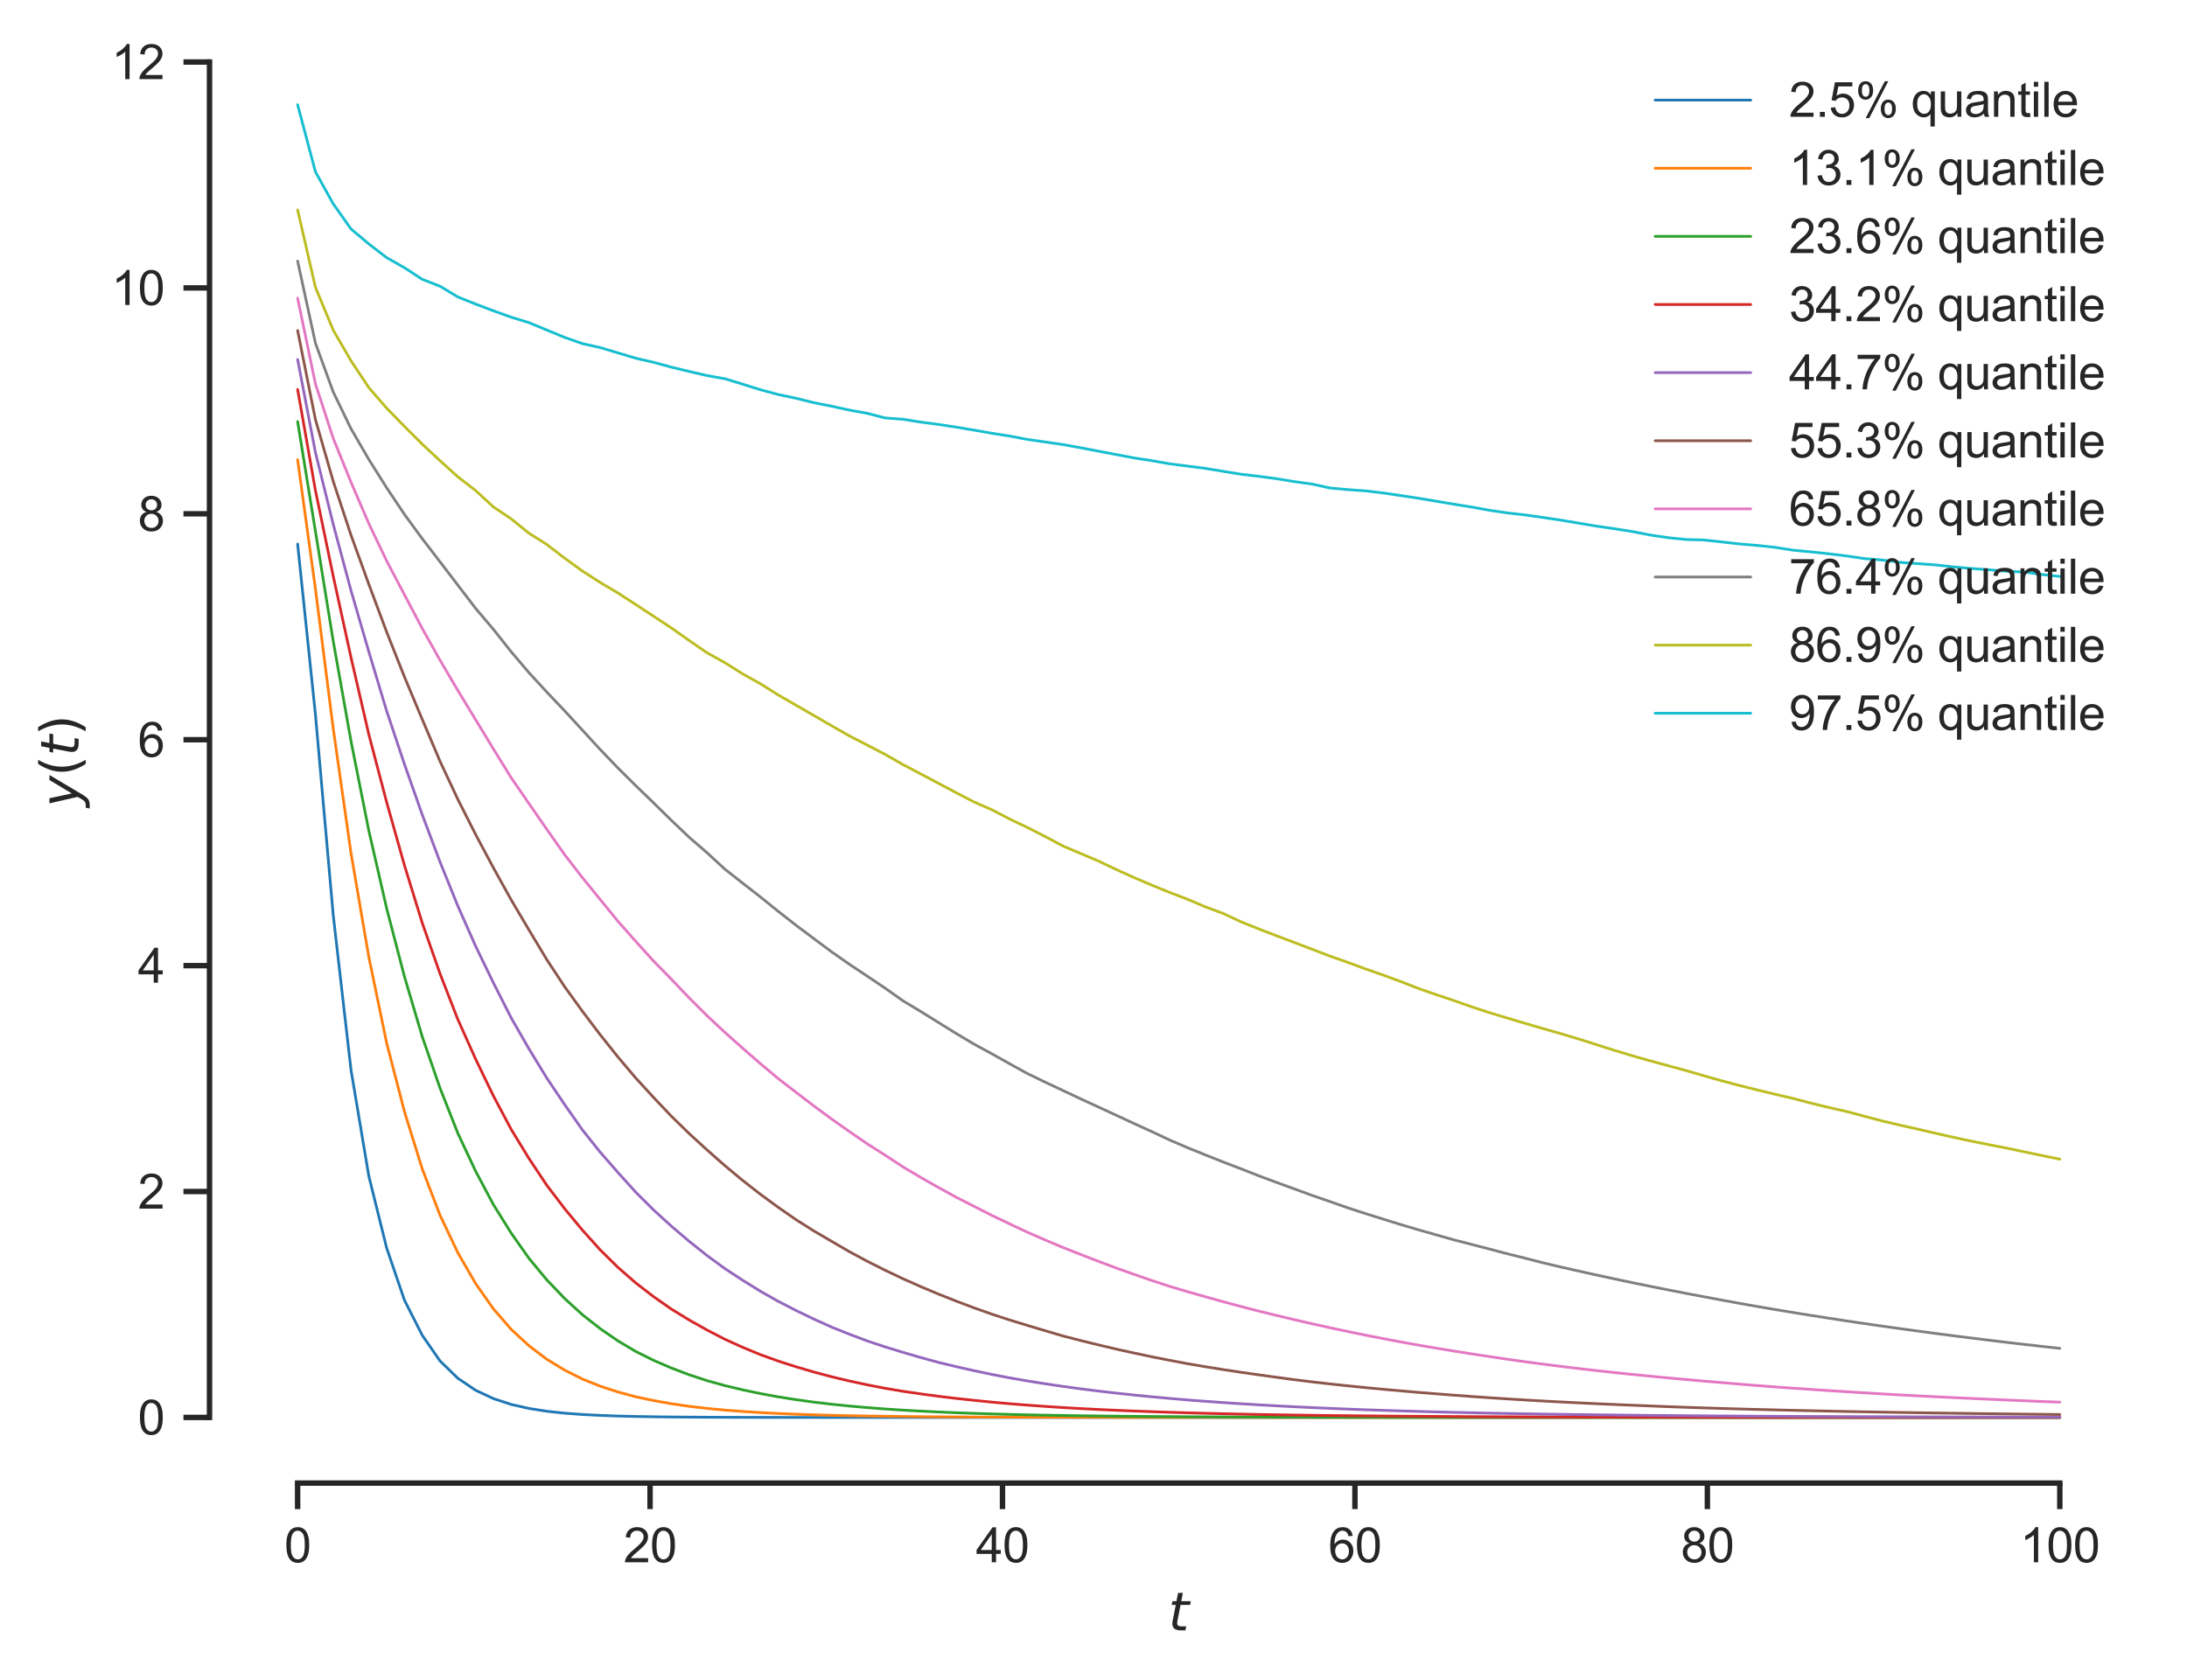 <?xml version="1.0" encoding="utf-8" standalone="no"?>
<!DOCTYPE svg PUBLIC "-//W3C//DTD SVG 1.1//EN"
  "http://www.w3.org/Graphics/SVG/1.1/DTD/svg11.dtd">
<svg xmlns:xlink="http://www.w3.org/1999/xlink" width="402.919pt" height="309.639pt" viewBox="0 0 402.919 309.639" xmlns="http://www.w3.org/2000/svg" version="1.1">
 <defs>
  <style type="text/css">*{stroke-linejoin: round; stroke-linecap: butt}</style>
 </defs>
 <g id="figure_1">
  <g id="patch_1">
   <path d="M 0 309.639 
L 402.919 309.639 
L 402.919 0 
L 0 0 
z
" style="fill: #ffffff"/>
  </g>
  <g id="axes_1">
   <g id="patch_2">
    <path d="M 38.599 273.312 
L 395.719 273.312 
L 395.719 7.2 
L 38.599 7.2 
z
" style="fill: #ffffff"/>
   </g>
   <g id="matplotlib.axis_1">
    <g id="xtick_1">
     <g id="line2d_1">
      <defs>
       <path id="mc057c9c8a8" d="M 0 0 
L 0 4.8 
" style="stroke: #262626"/>
      </defs>
      <g>
       <use xlink:href="#mc057c9c8a8" x="54.832" y="273.312" style="fill: #262626; stroke: #262626"/>
      </g>
     </g>
     <g id="text_1">
      <!-- 0 -->
      <g style="fill: #262626" transform="translate(52.385 287.911) scale(0.088 -0.088)">
       <defs>
        <path id="ArialMT-30" d="M 266 2259 
Q 266 3072 433 3567 
Q 600 4063 929 4331 
Q 1259 4600 1759 4600 
Q 2128 4600 2406 4451 
Q 2684 4303 2865 4023 
Q 3047 3744 3150 3342 
Q 3253 2941 3253 2259 
Q 3253 1453 3087 958 
Q 2922 463 2592 192 
Q 2263 -78 1759 -78 
Q 1097 -78 719 397 
Q 266 969 266 2259 
z
M 844 2259 
Q 844 1131 1108 757 
Q 1372 384 1759 384 
Q 2147 384 2411 759 
Q 2675 1134 2675 2259 
Q 2675 3391 2411 3762 
Q 2147 4134 1753 4134 
Q 1366 4134 1134 3806 
Q 844 3388 844 2259 
z
" transform="scale(0.016)"/>
       </defs>
       <use xlink:href="#ArialMT-30"/>
      </g>
     </g>
    </g>
    <g id="xtick_2">
     <g id="line2d_2">
      <g>
       <use xlink:href="#mc057c9c8a8" x="119.763" y="273.312" style="fill: #262626; stroke: #262626"/>
      </g>
     </g>
     <g id="text_2">
      <!-- 20 -->
      <g style="fill: #262626" transform="translate(114.869 287.911) scale(0.088 -0.088)">
       <defs>
        <path id="ArialMT-32" d="M 3222 541 
L 3222 0 
L 194 0 
Q 188 203 259 391 
Q 375 700 629 1000 
Q 884 1300 1366 1694 
Q 2113 2306 2375 2664 
Q 2638 3022 2638 3341 
Q 2638 3675 2398 3904 
Q 2159 4134 1775 4134 
Q 1369 4134 1125 3890 
Q 881 3647 878 3216 
L 300 3275 
Q 359 3922 746 4261 
Q 1134 4600 1788 4600 
Q 2447 4600 2831 4234 
Q 3216 3869 3216 3328 
Q 3216 3053 3103 2787 
Q 2991 2522 2730 2228 
Q 2469 1934 1863 1422 
Q 1356 997 1212 845 
Q 1069 694 975 541 
L 3222 541 
z
" transform="scale(0.016)"/>
       </defs>
       <use xlink:href="#ArialMT-32"/>
       <use xlink:href="#ArialMT-30" x="55.615"/>
      </g>
     </g>
    </g>
    <g id="xtick_3">
     <g id="line2d_3">
      <g>
       <use xlink:href="#mc057c9c8a8" x="184.694" y="273.312" style="fill: #262626; stroke: #262626"/>
      </g>
     </g>
     <g id="text_3">
      <!-- 40 -->
      <g style="fill: #262626" transform="translate(179.8 287.911) scale(0.088 -0.088)">
       <defs>
        <path id="ArialMT-34" d="M 2069 0 
L 2069 1097 
L 81 1097 
L 81 1613 
L 2172 4581 
L 2631 4581 
L 2631 1613 
L 3250 1613 
L 3250 1097 
L 2631 1097 
L 2631 0 
L 2069 0 
z
M 2069 1613 
L 2069 3678 
L 634 1613 
L 2069 1613 
z
" transform="scale(0.016)"/>
       </defs>
       <use xlink:href="#ArialMT-34"/>
       <use xlink:href="#ArialMT-30" x="55.615"/>
      </g>
     </g>
    </g>
    <g id="xtick_4">
     <g id="line2d_4">
      <g>
       <use xlink:href="#mc057c9c8a8" x="249.625" y="273.312" style="fill: #262626; stroke: #262626"/>
      </g>
     </g>
     <g id="text_4">
      <!-- 60 -->
      <g style="fill: #262626" transform="translate(244.731 287.911) scale(0.088 -0.088)">
       <defs>
        <path id="ArialMT-36" d="M 3184 3459 
L 2625 3416 
Q 2550 3747 2413 3897 
Q 2184 4138 1850 4138 
Q 1581 4138 1378 3988 
Q 1113 3794 959 3422 
Q 806 3050 800 2363 
Q 1003 2672 1297 2822 
Q 1591 2972 1913 2972 
Q 2475 2972 2870 2558 
Q 3266 2144 3266 1488 
Q 3266 1056 3080 686 
Q 2894 316 2569 119 
Q 2244 -78 1831 -78 
Q 1128 -78 684 439 
Q 241 956 241 2144 
Q 241 3472 731 4075 
Q 1159 4600 1884 4600 
Q 2425 4600 2770 4297 
Q 3116 3994 3184 3459 
z
M 888 1484 
Q 888 1194 1011 928 
Q 1134 663 1356 523 
Q 1578 384 1822 384 
Q 2178 384 2434 671 
Q 2691 959 2691 1453 
Q 2691 1928 2437 2201 
Q 2184 2475 1800 2475 
Q 1419 2475 1153 2201 
Q 888 1928 888 1484 
z
" transform="scale(0.016)"/>
       </defs>
       <use xlink:href="#ArialMT-36"/>
       <use xlink:href="#ArialMT-30" x="55.615"/>
      </g>
     </g>
    </g>
    <g id="xtick_5">
     <g id="line2d_5">
      <g>
       <use xlink:href="#mc057c9c8a8" x="314.556" y="273.312" style="fill: #262626; stroke: #262626"/>
      </g>
     </g>
     <g id="text_5">
      <!-- 80 -->
      <g style="fill: #262626" transform="translate(309.662 287.911) scale(0.088 -0.088)">
       <defs>
        <path id="ArialMT-38" d="M 1131 2484 
Q 781 2613 612 2850 
Q 444 3088 444 3419 
Q 444 3919 803 4259 
Q 1163 4600 1759 4600 
Q 2359 4600 2725 4251 
Q 3091 3903 3091 3403 
Q 3091 3084 2923 2848 
Q 2756 2613 2416 2484 
Q 2838 2347 3058 2040 
Q 3278 1734 3278 1309 
Q 3278 722 2862 322 
Q 2447 -78 1769 -78 
Q 1091 -78 675 323 
Q 259 725 259 1325 
Q 259 1772 486 2073 
Q 713 2375 1131 2484 
z
M 1019 3438 
Q 1019 3113 1228 2906 
Q 1438 2700 1772 2700 
Q 2097 2700 2305 2904 
Q 2513 3109 2513 3406 
Q 2513 3716 2298 3927 
Q 2084 4138 1766 4138 
Q 1444 4138 1231 3931 
Q 1019 3725 1019 3438 
z
M 838 1322 
Q 838 1081 952 856 
Q 1066 631 1291 507 
Q 1516 384 1775 384 
Q 2178 384 2440 643 
Q 2703 903 2703 1303 
Q 2703 1709 2433 1975 
Q 2163 2241 1756 2241 
Q 1359 2241 1098 1978 
Q 838 1716 838 1322 
z
" transform="scale(0.016)"/>
       </defs>
       <use xlink:href="#ArialMT-38"/>
       <use xlink:href="#ArialMT-30" x="55.615"/>
      </g>
     </g>
    </g>
    <g id="xtick_6">
     <g id="line2d_6">
      <g>
       <use xlink:href="#mc057c9c8a8" x="379.487" y="273.312" style="fill: #262626; stroke: #262626"/>
      </g>
     </g>
     <g id="text_6">
      <!-- 100 -->
      <g style="fill: #262626" transform="translate(372.146 287.911) scale(0.088 -0.088)">
       <defs>
        <path id="ArialMT-31" d="M 2384 0 
L 1822 0 
L 1822 3584 
Q 1619 3391 1289 3197 
Q 959 3003 697 2906 
L 697 3450 
Q 1169 3672 1522 3987 
Q 1875 4303 2022 4600 
L 2384 4600 
L 2384 0 
z
" transform="scale(0.016)"/>
       </defs>
       <use xlink:href="#ArialMT-31"/>
       <use xlink:href="#ArialMT-30" x="55.615"/>
       <use xlink:href="#ArialMT-30" x="111.23"/>
      </g>
     </g>
    </g>
    <g id="text_7">
     <!-- $t$ -->
     <g style="fill: #262626" transform="translate(215.239 300.531) scale(0.096 -0.096)">
      <defs>
       <path id="DejaVuSans-Oblique-74" d="M 2706 3500 
L 2619 3053 
L 1472 3053 
L 1100 1153 
Q 1081 1047 1072 975 
Q 1063 903 1063 863 
Q 1063 663 1183 572 
Q 1303 481 1569 481 
L 2150 481 
L 2053 0 
L 1503 0 
Q 991 0 739 200 
Q 488 400 488 806 
Q 488 878 497 964 
Q 506 1050 525 1153 
L 897 3053 
L 409 3053 
L 500 3500 
L 978 3500 
L 1172 4494 
L 1747 4494 
L 1556 3500 
L 2706 3500 
z
" transform="scale(0.016)"/>
      </defs>
      <use xlink:href="#DejaVuSans-Oblique-74" transform="translate(0 0.781)"/>
     </g>
    </g>
   </g>
   <g id="matplotlib.axis_2">
    <g id="ytick_1">
     <g id="line2d_7">
      <defs>
       <path id="mad77c6c837" d="M 0 0 
L -4.8 0 
" style="stroke: #262626"/>
      </defs>
      <g>
       <use xlink:href="#mad77c6c837" x="38.599" y="261.216" style="fill: #262626; stroke: #262626"/>
      </g>
     </g>
     <g id="text_8">
      <!-- 0 -->
      <g style="fill: #262626" transform="translate(25.406 264.365) scale(0.088 -0.088)">
       <use xlink:href="#ArialMT-30"/>
      </g>
     </g>
    </g>
    <g id="ytick_2">
     <g id="line2d_8">
      <g>
       <use xlink:href="#mad77c6c837" x="38.599" y="219.585" style="fill: #262626; stroke: #262626"/>
      </g>
     </g>
     <g id="text_9">
      <!-- 2 -->
      <g style="fill: #262626" transform="translate(25.406 222.734) scale(0.088 -0.088)">
       <use xlink:href="#ArialMT-32"/>
      </g>
     </g>
    </g>
    <g id="ytick_3">
     <g id="line2d_9">
      <g>
       <use xlink:href="#mad77c6c837" x="38.599" y="177.954" style="fill: #262626; stroke: #262626"/>
      </g>
     </g>
     <g id="text_10">
      <!-- 4 -->
      <g style="fill: #262626" transform="translate(25.406 181.103) scale(0.088 -0.088)">
       <use xlink:href="#ArialMT-34"/>
      </g>
     </g>
    </g>
    <g id="ytick_4">
     <g id="line2d_10">
      <g>
       <use xlink:href="#mad77c6c837" x="38.599" y="136.323" style="fill: #262626; stroke: #262626"/>
      </g>
     </g>
     <g id="text_11">
      <!-- 6 -->
      <g style="fill: #262626" transform="translate(25.406 139.472) scale(0.088 -0.088)">
       <use xlink:href="#ArialMT-36"/>
      </g>
     </g>
    </g>
    <g id="ytick_5">
     <g id="line2d_11">
      <g>
       <use xlink:href="#mad77c6c837" x="38.599" y="94.691" style="fill: #262626; stroke: #262626"/>
      </g>
     </g>
     <g id="text_12">
      <!-- 8 -->
      <g style="fill: #262626" transform="translate(25.406 97.841) scale(0.088 -0.088)">
       <use xlink:href="#ArialMT-38"/>
      </g>
     </g>
    </g>
    <g id="ytick_6">
     <g id="line2d_12">
      <g>
       <use xlink:href="#mad77c6c837" x="38.599" y="53.06" style="fill: #262626; stroke: #262626"/>
      </g>
     </g>
     <g id="text_13">
      <!-- 10 -->
      <g style="fill: #262626" transform="translate(20.512 56.21) scale(0.088 -0.088)">
       <use xlink:href="#ArialMT-31"/>
       <use xlink:href="#ArialMT-30" x="55.615"/>
      </g>
     </g>
    </g>
    <g id="ytick_7">
     <g id="line2d_13">
      <g>
       <use xlink:href="#mad77c6c837" x="38.599" y="11.429" style="fill: #262626; stroke: #262626"/>
      </g>
     </g>
     <g id="text_14">
      <!-- 12 -->
      <g style="fill: #262626" transform="translate(20.512 14.579) scale(0.088 -0.088)">
       <use xlink:href="#ArialMT-31"/>
       <use xlink:href="#ArialMT-32" x="55.615"/>
      </g>
     </g>
    </g>
    <g id="text_15">
     <!-- $y(t)$ -->
     <g style="fill: #262626" transform="translate(14.496 148.752) rotate(-90) scale(0.096 -0.096)">
      <defs>
       <path id="DejaVuSans-Oblique-79" d="M 1588 -325 
Q 1188 -997 936 -1164 
Q 684 -1331 294 -1331 
L -159 -1331 
L -63 -850 
L 269 -850 
Q 509 -850 678 -719 
Q 847 -588 1056 -206 
L 1234 128 
L 459 3500 
L 1069 3500 
L 1650 819 
L 3256 3500 
L 3859 3500 
L 1588 -325 
z
" transform="scale(0.016)"/>
       <path id="DejaVuSans-28" d="M 1984 4856 
Q 1566 4138 1362 3434 
Q 1159 2731 1159 2009 
Q 1159 1288 1364 580 
Q 1569 -128 1984 -844 
L 1484 -844 
Q 1016 -109 783 600 
Q 550 1309 550 2009 
Q 550 2706 781 3412 
Q 1013 4119 1484 4856 
L 1984 4856 
z
" transform="scale(0.016)"/>
       <path id="DejaVuSans-29" d="M 513 4856 
L 1013 4856 
Q 1481 4119 1714 3412 
Q 1947 2706 1947 2009 
Q 1947 1309 1714 600 
Q 1481 -109 1013 -844 
L 513 -844 
Q 928 -128 1133 580 
Q 1338 1288 1338 2009 
Q 1338 2731 1133 3434 
Q 928 4138 513 4856 
z
" transform="scale(0.016)"/>
      </defs>
      <use xlink:href="#DejaVuSans-Oblique-79" transform="translate(0 0.125)"/>
      <use xlink:href="#DejaVuSans-28" transform="translate(59.18 0.125)"/>
      <use xlink:href="#DejaVuSans-Oblique-74" transform="translate(98.193 0.125)"/>
      <use xlink:href="#DejaVuSans-29" transform="translate(137.402 0.125)"/>
     </g>
    </g>
   </g>
   <g id="line2d_14">
    <path d="M 54.832 100.264 
L 58.111 131.652 
L 61.391 168.641 
L 64.67 197.192 
L 67.949 216.738 
L 71.229 229.97 
L 74.508 239.594 
L 77.787 246.067 
L 81.067 250.805 
L 84.346 253.993 
L 87.625 256.212 
L 90.905 257.743 
L 94.184 258.82 
L 97.463 259.565 
L 100.743 260.076 
L 104.022 260.43 
L 107.301 260.673 
L 110.581 260.841 
L 113.86 260.957 
L 117.139 261.037 
L 120.419 261.093 
L 123.698 261.131 
L 126.977 261.157 
L 130.257 261.175 
L 133.536 261.188 
L 136.815 261.197 
L 140.095 261.203 
L 143.374 261.207 
L 146.653 261.21 
L 149.933 261.212 
L 153.212 261.213 
L 156.491 261.214 
L 159.771 261.215 
L 163.05 261.215 
L 166.329 261.215 
L 169.609 261.216 
L 172.888 261.216 
L 176.168 261.216 
L 179.447 261.216 
L 182.726 261.216 
L 186.006 261.216 
L 189.285 261.216 
L 192.564 261.216 
L 195.844 261.216 
L 199.123 261.216 
L 202.402 261.216 
L 205.682 261.216 
L 208.961 261.216 
L 212.24 261.216 
L 215.52 261.216 
L 218.799 261.216 
L 222.078 261.216 
L 225.358 261.216 
L 228.637 261.216 
L 231.916 261.216 
L 235.196 261.216 
L 238.475 261.216 
L 241.754 261.216 
L 245.034 261.216 
L 248.313 261.216 
L 251.592 261.216 
L 254.872 261.216 
L 258.151 261.216 
L 261.43 261.216 
L 264.71 261.216 
L 267.989 261.216 
L 271.268 261.216 
L 274.548 261.216 
L 277.827 261.216 
L 281.106 261.216 
L 284.386 261.216 
L 287.665 261.216 
L 290.944 261.216 
L 294.224 261.216 
L 297.503 261.216 
L 300.782 261.216 
L 304.062 261.216 
L 307.341 261.216 
L 310.62 261.216 
L 313.9 261.216 
L 317.179 261.216 
L 320.458 261.216 
L 323.738 261.216 
L 327.017 261.216 
L 330.296 261.216 
L 333.576 261.216 
L 336.855 261.216 
L 340.134 261.216 
L 343.414 261.216 
L 346.693 261.216 
L 349.972 261.216 
L 353.252 261.216 
L 356.531 261.216 
L 359.81 261.216 
L 363.09 261.216 
L 366.369 261.216 
L 369.649 261.216 
L 372.928 261.216 
L 376.207 261.216 
L 379.487 261.216 
" clip-path="url(#p28260273fc)" style="fill: none; stroke: #1f77b4; stroke-width: 0.5; stroke-linecap: round"/>
   </g>
   <g id="line2d_15">
    <path d="M 54.832 84.715 
L 58.111 108.505 
L 61.391 134.264 
L 64.67 157.232 
L 67.949 176.363 
L 71.229 192.181 
L 74.508 204.839 
L 77.787 215.396 
L 81.067 223.95 
L 84.346 230.852 
L 87.625 236.536 
L 90.905 241.215 
L 94.184 244.985 
L 97.463 248.016 
L 100.743 250.493 
L 104.022 252.493 
L 107.301 254.14 
L 110.581 255.46 
L 113.86 256.526 
L 117.139 257.413 
L 120.419 258.109 
L 123.698 258.688 
L 126.977 259.167 
L 130.257 259.549 
L 133.536 259.864 
L 136.815 260.115 
L 140.095 260.318 
L 143.374 260.487 
L 146.653 260.623 
L 149.933 260.733 
L 153.212 260.823 
L 156.491 260.896 
L 159.771 260.955 
L 163.05 261.004 
L 166.329 261.043 
L 169.609 261.075 
L 172.888 261.102 
L 176.168 261.123 
L 179.447 261.14 
L 182.726 261.154 
L 186.006 261.166 
L 189.285 261.175 
L 192.564 261.183 
L 195.844 261.189 
L 199.123 261.194 
L 202.402 261.198 
L 205.682 261.201 
L 208.961 261.204 
L 212.24 261.206 
L 215.52 261.208 
L 218.799 261.21 
L 222.078 261.211 
L 225.358 261.212 
L 228.637 261.213 
L 231.916 261.213 
L 235.196 261.214 
L 238.475 261.214 
L 241.754 261.214 
L 245.034 261.215 
L 248.313 261.215 
L 251.592 261.215 
L 254.872 261.215 
L 258.151 261.215 
L 261.43 261.216 
L 264.71 261.216 
L 267.989 261.216 
L 271.268 261.216 
L 274.548 261.216 
L 277.827 261.216 
L 281.106 261.216 
L 284.386 261.216 
L 287.665 261.216 
L 290.944 261.216 
L 294.224 261.216 
L 297.503 261.216 
L 300.782 261.216 
L 304.062 261.216 
L 307.341 261.216 
L 310.62 261.216 
L 313.9 261.216 
L 317.179 261.216 
L 320.458 261.216 
L 323.738 261.216 
L 327.017 261.216 
L 330.296 261.216 
L 333.576 261.216 
L 336.855 261.216 
L 340.134 261.216 
L 343.414 261.216 
L 346.693 261.216 
L 349.972 261.216 
L 353.252 261.216 
L 356.531 261.216 
L 359.81 261.216 
L 363.09 261.216 
L 366.369 261.216 
L 369.649 261.216 
L 372.928 261.216 
L 376.207 261.216 
L 379.487 261.216 
" clip-path="url(#p28260273fc)" style="fill: none; stroke: #ff7f0e; stroke-width: 0.5; stroke-linecap: round"/>
   </g>
   <g id="line2d_16">
    <path d="M 54.832 77.698 
L 58.111 97.904 
L 61.391 118.138 
L 64.67 136.598 
L 67.949 153.083 
L 71.229 167.371 
L 74.508 179.96 
L 77.787 191.025 
L 81.067 200.521 
L 84.346 208.835 
L 87.625 215.83 
L 90.905 222.001 
L 94.184 227.253 
L 97.463 231.909 
L 100.743 235.863 
L 104.022 239.295 
L 107.301 242.284 
L 110.581 244.861 
L 113.86 247.117 
L 117.139 249.065 
L 120.419 250.695 
L 123.698 252.108 
L 126.977 253.356 
L 130.257 254.436 
L 133.536 255.343 
L 136.815 256.128 
L 140.095 256.82 
L 143.374 257.424 
L 146.653 257.942 
L 149.933 258.393 
L 153.212 258.782 
L 156.491 259.114 
L 159.771 259.404 
L 163.05 259.654 
L 166.329 259.869 
L 169.609 260.051 
L 172.888 260.21 
L 176.168 260.347 
L 179.447 260.466 
L 182.726 260.567 
L 186.006 260.656 
L 189.285 260.733 
L 192.564 260.799 
L 195.844 260.856 
L 199.123 260.905 
L 202.402 260.948 
L 205.682 260.984 
L 208.961 261.016 
L 212.24 261.043 
L 215.52 261.066 
L 218.799 261.087 
L 222.078 261.104 
L 225.358 261.12 
L 228.637 261.133 
L 231.916 261.144 
L 235.196 261.154 
L 238.475 261.162 
L 241.754 261.17 
L 245.034 261.176 
L 248.313 261.181 
L 251.592 261.186 
L 254.872 261.19 
L 258.151 261.194 
L 261.43 261.197 
L 264.71 261.199 
L 267.989 261.202 
L 271.268 261.204 
L 274.548 261.205 
L 277.827 261.207 
L 281.106 261.208 
L 284.386 261.209 
L 287.665 261.21 
L 290.944 261.211 
L 294.224 261.212 
L 297.503 261.212 
L 300.782 261.213 
L 304.062 261.213 
L 307.341 261.214 
L 310.62 261.214 
L 313.9 261.214 
L 317.179 261.214 
L 320.458 261.215 
L 323.738 261.215 
L 327.017 261.215 
L 330.296 261.215 
L 333.576 261.215 
L 336.855 261.215 
L 340.134 261.215 
L 343.414 261.216 
L 346.693 261.216 
L 349.972 261.216 
L 353.252 261.216 
L 356.531 261.216 
L 359.81 261.216 
L 363.09 261.216 
L 366.369 261.216 
L 369.649 261.216 
L 372.928 261.216 
L 376.207 261.216 
L 379.487 261.216 
" clip-path="url(#p28260273fc)" style="fill: none; stroke: #2ca02c; stroke-width: 0.5; stroke-linecap: round"/>
   </g>
   <g id="line2d_17">
    <path d="M 54.832 71.782 
L 58.111 90.371 
L 61.391 106.184 
L 64.67 121.163 
L 67.949 135.347 
L 71.229 147.812 
L 74.508 159.457 
L 77.787 170.069 
L 81.067 179.438 
L 84.346 187.864 
L 87.625 195.173 
L 90.905 201.973 
L 94.184 208.135 
L 97.463 213.513 
L 100.743 218.439 
L 104.022 222.733 
L 107.301 226.696 
L 110.581 230.34 
L 113.86 233.574 
L 117.139 236.437 
L 120.419 238.966 
L 123.698 241.257 
L 126.977 243.264 
L 130.257 245.108 
L 133.536 246.804 
L 136.815 248.29 
L 140.095 249.644 
L 143.374 250.828 
L 146.653 251.879 
L 149.933 252.844 
L 153.212 253.718 
L 156.491 254.501 
L 159.771 255.208 
L 163.05 255.839 
L 166.329 256.396 
L 169.609 256.875 
L 172.888 257.315 
L 176.168 257.71 
L 179.447 258.06 
L 182.726 258.394 
L 186.006 258.687 
L 189.285 258.946 
L 192.564 259.181 
L 195.844 259.396 
L 199.123 259.584 
L 202.402 259.752 
L 205.682 259.901 
L 208.961 260.033 
L 212.24 260.155 
L 215.52 260.267 
L 218.799 260.366 
L 222.078 260.453 
L 225.358 260.532 
L 228.637 260.603 
L 231.916 260.667 
L 235.196 260.725 
L 238.475 260.776 
L 241.754 260.822 
L 245.034 260.862 
L 248.313 260.898 
L 251.592 260.93 
L 254.872 260.959 
L 258.151 260.985 
L 261.43 261.008 
L 264.71 261.03 
L 267.989 261.05 
L 271.268 261.067 
L 274.548 261.082 
L 277.827 261.096 
L 281.106 261.108 
L 284.386 261.12 
L 287.665 261.129 
L 290.944 261.138 
L 294.224 261.146 
L 297.503 261.153 
L 300.782 261.16 
L 304.062 261.166 
L 307.341 261.171 
L 310.62 261.176 
L 313.9 261.18 
L 317.179 261.184 
L 320.458 261.187 
L 323.738 261.19 
L 327.017 261.193 
L 330.296 261.195 
L 333.576 261.197 
L 336.855 261.199 
L 340.134 261.201 
L 343.414 261.202 
L 346.693 261.204 
L 349.972 261.205 
L 353.252 261.206 
L 356.531 261.207 
L 359.81 261.208 
L 363.09 261.209 
L 366.369 261.21 
L 369.649 261.21 
L 372.928 261.211 
L 376.207 261.211 
L 379.487 261.212 
" clip-path="url(#p28260273fc)" style="fill: none; stroke: #d62728; stroke-width: 0.5; stroke-linecap: round"/>
   </g>
   <g id="line2d_18">
    <path d="M 54.832 66.25 
L 58.111 83.367 
L 61.391 96.623 
L 64.67 108.836 
L 67.949 120.103 
L 71.229 131 
L 74.508 140.816 
L 77.787 150.129 
L 81.067 158.842 
L 84.346 166.954 
L 87.625 174.358 
L 90.905 181.131 
L 94.184 187.6 
L 97.463 193.305 
L 100.743 198.676 
L 104.022 203.558 
L 107.301 208.232 
L 110.581 212.338 
L 113.86 216.088 
L 117.139 219.722 
L 120.419 222.988 
L 123.698 225.974 
L 126.977 228.766 
L 130.257 231.375 
L 133.536 233.781 
L 136.815 235.93 
L 140.095 237.96 
L 143.374 239.816 
L 146.653 241.508 
L 149.933 243.087 
L 153.212 244.569 
L 156.491 245.882 
L 159.771 247.116 
L 163.05 248.208 
L 166.329 249.21 
L 169.609 250.17 
L 172.888 251.069 
L 176.168 251.858 
L 179.447 252.596 
L 182.726 253.289 
L 186.006 253.924 
L 189.285 254.49 
L 192.564 255.014 
L 195.844 255.499 
L 199.123 255.951 
L 202.402 256.356 
L 205.682 256.738 
L 208.961 257.09 
L 212.24 257.415 
L 215.52 257.715 
L 218.799 257.994 
L 222.078 258.246 
L 225.358 258.48 
L 228.637 258.695 
L 231.916 258.891 
L 235.196 259.077 
L 238.475 259.246 
L 241.754 259.401 
L 245.034 259.545 
L 248.313 259.68 
L 251.592 259.801 
L 254.872 259.911 
L 258.151 260.014 
L 261.43 260.109 
L 264.71 260.198 
L 267.989 260.28 
L 271.268 260.355 
L 274.548 260.424 
L 277.827 260.486 
L 281.106 260.544 
L 284.386 260.597 
L 287.665 260.645 
L 290.944 260.689 
L 294.224 260.731 
L 297.503 260.769 
L 300.782 260.804 
L 304.062 260.837 
L 307.341 260.867 
L 310.62 260.894 
L 313.9 260.92 
L 317.179 260.943 
L 320.458 260.965 
L 323.738 260.985 
L 327.017 261.003 
L 330.296 261.019 
L 333.576 261.035 
L 336.855 261.049 
L 340.134 261.063 
L 343.414 261.075 
L 346.693 261.086 
L 349.972 261.096 
L 353.252 261.106 
L 356.531 261.115 
L 359.81 261.123 
L 363.09 261.13 
L 366.369 261.137 
L 369.649 261.143 
L 372.928 261.149 
L 376.207 261.154 
L 379.487 261.159 
" clip-path="url(#p28260273fc)" style="fill: none; stroke: #9467bd; stroke-width: 0.5; stroke-linecap: round"/>
   </g>
   <g id="line2d_19">
    <path d="M 54.832 60.91 
L 58.111 77.303 
L 61.391 88.7 
L 64.67 98.624 
L 67.949 107.666 
L 71.229 116.45 
L 74.508 124.723 
L 77.787 132.559 
L 81.067 140.289 
L 84.346 147.3 
L 87.625 153.779 
L 90.905 159.932 
L 94.184 165.841 
L 97.463 171.393 
L 100.743 176.853 
L 104.022 181.831 
L 107.301 186.367 
L 110.581 190.695 
L 113.86 194.804 
L 117.139 198.681 
L 120.419 202.259 
L 123.698 205.715 
L 126.977 208.913 
L 130.257 211.914 
L 133.536 214.804 
L 136.815 217.533 
L 140.095 220.094 
L 143.374 222.491 
L 146.653 224.769 
L 149.933 226.845 
L 153.212 228.762 
L 156.491 230.671 
L 159.771 232.434 
L 163.05 234.082 
L 166.329 235.642 
L 169.609 237.099 
L 172.888 238.479 
L 176.168 239.779 
L 179.447 241.02 
L 182.726 242.181 
L 186.006 243.252 
L 189.285 244.258 
L 192.564 245.236 
L 195.844 246.205 
L 199.123 247.051 
L 202.402 247.854 
L 205.682 248.631 
L 208.961 249.348 
L 212.24 250.049 
L 215.52 250.693 
L 218.799 251.312 
L 222.078 251.872 
L 225.358 252.398 
L 228.637 252.896 
L 231.916 253.365 
L 235.196 253.819 
L 238.475 254.26 
L 241.754 254.666 
L 245.034 255.04 
L 248.313 255.391 
L 251.592 255.721 
L 254.872 256.031 
L 258.151 256.325 
L 261.43 256.609 
L 264.71 256.873 
L 267.989 257.123 
L 271.268 257.368 
L 274.548 257.595 
L 277.827 257.806 
L 281.106 258.006 
L 284.386 258.194 
L 287.665 258.37 
L 290.944 258.534 
L 294.224 258.688 
L 297.503 258.831 
L 300.782 258.968 
L 304.062 259.102 
L 307.341 259.23 
L 310.62 259.348 
L 313.9 259.457 
L 317.179 259.559 
L 320.458 259.653 
L 323.738 259.741 
L 327.017 259.824 
L 330.296 259.903 
L 333.576 259.978 
L 336.855 260.048 
L 340.134 260.115 
L 343.414 260.178 
L 346.693 260.237 
L 349.972 260.293 
L 353.252 260.347 
L 356.531 260.396 
L 359.81 260.442 
L 363.09 260.486 
L 366.369 260.527 
L 369.649 260.566 
L 372.928 260.604 
L 376.207 260.641 
L 379.487 260.675 
" clip-path="url(#p28260273fc)" style="fill: none; stroke: #8c564b; stroke-width: 0.5; stroke-linecap: round"/>
   </g>
   <g id="line2d_20">
    <path d="M 54.832 54.957 
L 58.111 70.731 
L 61.391 80.776 
L 64.67 88.866 
L 67.949 96.49 
L 71.229 103.346 
L 74.508 109.598 
L 77.787 115.814 
L 81.067 121.663 
L 84.346 127.234 
L 87.625 132.633 
L 90.905 138.021 
L 94.184 143.34 
L 97.463 148.098 
L 100.743 152.832 
L 104.022 157.5 
L 107.301 161.746 
L 110.581 165.773 
L 113.86 169.793 
L 117.139 173.502 
L 120.419 177.121 
L 123.698 180.468 
L 126.977 183.907 
L 130.257 187.178 
L 133.536 190.25 
L 136.815 193.164 
L 140.095 196.022 
L 143.374 198.775 
L 146.653 201.294 
L 149.933 203.81 
L 153.212 206.219 
L 156.491 208.541 
L 159.771 210.787 
L 163.05 212.872 
L 166.329 215.021 
L 169.609 216.973 
L 172.888 218.836 
L 176.168 220.64 
L 179.447 222.306 
L 182.726 223.98 
L 186.006 225.541 
L 189.285 227.09 
L 192.564 228.515 
L 195.844 229.901 
L 199.123 231.191 
L 202.402 232.461 
L 205.682 233.695 
L 208.961 234.858 
L 212.24 235.996 
L 215.52 237.07 
L 218.799 238.049 
L 222.078 238.978 
L 225.358 239.893 
L 228.637 240.776 
L 231.916 241.62 
L 235.196 242.419 
L 238.475 243.207 
L 241.754 243.961 
L 245.034 244.685 
L 248.313 245.383 
L 251.592 246.057 
L 254.872 246.695 
L 258.151 247.32 
L 261.43 247.909 
L 264.71 248.468 
L 267.989 249.008 
L 271.268 249.528 
L 274.548 250.02 
L 277.827 250.506 
L 281.106 250.97 
L 284.386 251.402 
L 287.665 251.821 
L 290.944 252.214 
L 294.224 252.588 
L 297.503 252.95 
L 300.782 253.297 
L 304.062 253.618 
L 307.341 253.932 
L 310.62 254.233 
L 313.9 254.52 
L 317.179 254.796 
L 320.458 255.074 
L 323.738 255.343 
L 327.017 255.594 
L 330.296 255.824 
L 333.576 256.047 
L 336.855 256.267 
L 340.134 256.473 
L 343.414 256.677 
L 346.693 256.873 
L 349.972 257.061 
L 353.252 257.234 
L 356.531 257.4 
L 359.81 257.559 
L 363.09 257.711 
L 366.369 257.86 
L 369.649 258.004 
L 372.928 258.143 
L 376.207 258.275 
L 379.487 258.401 
" clip-path="url(#p28260273fc)" style="fill: none; stroke: #e377c2; stroke-width: 0.5; stroke-linecap: round"/>
   </g>
   <g id="line2d_21">
    <path d="M 54.832 48.117 
L 58.111 63.225 
L 61.391 72.236 
L 64.67 79.009 
L 67.949 84.669 
L 71.229 89.879 
L 74.508 94.783 
L 77.787 99.265 
L 81.067 103.535 
L 84.346 107.826 
L 87.625 112.119 
L 90.905 115.984 
L 94.184 120.122 
L 97.463 123.977 
L 100.743 127.544 
L 104.022 130.995 
L 107.301 134.559 
L 110.581 138.128 
L 113.86 141.544 
L 117.139 144.794 
L 120.419 147.971 
L 123.698 151.186 
L 126.977 154.311 
L 130.257 157.144 
L 133.536 160.169 
L 136.815 162.75 
L 140.095 165.3 
L 143.374 167.947 
L 146.653 170.518 
L 149.933 172.97 
L 153.212 175.414 
L 156.491 177.708 
L 159.771 179.892 
L 163.05 182.093 
L 166.329 184.418 
L 169.609 186.39 
L 172.888 188.429 
L 176.168 190.466 
L 179.447 192.418 
L 182.726 194.196 
L 186.006 196.041 
L 189.285 197.841 
L 192.564 199.437 
L 195.844 200.973 
L 199.123 202.524 
L 202.402 204.029 
L 205.682 205.54 
L 208.961 207.066 
L 212.24 208.562 
L 215.52 210.104 
L 218.799 211.511 
L 222.078 212.836 
L 225.358 214.146 
L 228.637 215.397 
L 231.916 216.688 
L 235.196 217.909 
L 238.475 219.103 
L 241.754 220.304 
L 245.034 221.433 
L 248.313 222.589 
L 251.592 223.652 
L 254.872 224.685 
L 258.151 225.699 
L 261.43 226.668 
L 264.71 227.599 
L 267.989 228.529 
L 271.268 229.365 
L 274.548 230.221 
L 277.827 231.085 
L 281.106 231.901 
L 284.386 232.748 
L 287.665 233.518 
L 290.944 234.259 
L 294.224 234.988 
L 297.503 235.697 
L 300.782 236.387 
L 304.062 237.058 
L 307.341 237.711 
L 310.62 238.348 
L 313.9 238.969 
L 317.179 239.585 
L 320.458 240.185 
L 323.738 240.764 
L 327.017 241.325 
L 330.296 241.87 
L 333.576 242.401 
L 336.855 242.912 
L 340.134 243.416 
L 343.414 243.905 
L 346.693 244.378 
L 349.972 244.838 
L 353.252 245.289 
L 356.531 245.726 
L 359.81 246.154 
L 363.09 246.568 
L 366.369 246.972 
L 369.649 247.371 
L 372.928 247.752 
L 376.207 248.122 
L 379.487 248.486 
" clip-path="url(#p28260273fc)" style="fill: none; stroke: #7f7f7f; stroke-width: 0.5; stroke-linecap: round"/>
   </g>
   <g id="line2d_22">
    <path d="M 54.832 38.691 
L 58.111 52.941 
L 61.391 60.839 
L 64.67 66.49 
L 67.949 71.434 
L 71.229 75.211 
L 74.508 78.572 
L 77.787 81.845 
L 81.067 84.903 
L 84.346 87.87 
L 87.625 90.403 
L 90.905 93.42 
L 94.184 95.622 
L 97.463 98.278 
L 100.743 100.34 
L 104.022 102.858 
L 107.301 105.235 
L 110.581 107.347 
L 113.86 109.287 
L 117.139 111.415 
L 120.419 113.567 
L 123.698 115.725 
L 126.977 118.049 
L 130.257 120.299 
L 133.536 122.118 
L 136.815 124.185 
L 140.095 126.012 
L 143.374 128.07 
L 146.653 129.959 
L 149.933 131.852 
L 153.212 133.75 
L 156.491 135.619 
L 159.771 137.306 
L 163.05 139.013 
L 166.329 140.891 
L 169.609 142.613 
L 172.888 144.353 
L 176.168 146.089 
L 179.447 147.794 
L 182.726 149.223 
L 186.006 150.933 
L 189.285 152.497 
L 192.564 154.167 
L 195.844 155.915 
L 199.123 157.305 
L 202.402 158.694 
L 205.682 160.255 
L 208.961 161.74 
L 212.24 163.137 
L 215.52 164.476 
L 218.799 165.731 
L 222.078 167.124 
L 225.358 168.341 
L 228.637 169.877 
L 231.916 171.196 
L 235.196 172.455 
L 238.475 173.698 
L 241.754 174.944 
L 245.034 176.203 
L 248.313 177.357 
L 251.592 178.568 
L 254.872 179.712 
L 258.151 180.919 
L 261.43 182.201 
L 264.71 183.339 
L 267.989 184.436 
L 271.268 185.596 
L 274.548 186.662 
L 277.827 187.654 
L 281.106 188.628 
L 284.386 189.586 
L 287.665 190.52 
L 290.944 191.505 
L 294.224 192.541 
L 297.503 193.592 
L 300.782 194.58 
L 304.062 195.508 
L 307.341 196.399 
L 310.62 197.288 
L 313.9 198.245 
L 317.179 199.167 
L 320.458 200.04 
L 323.738 200.861 
L 327.017 201.653 
L 330.296 202.415 
L 333.576 203.278 
L 336.855 204.08 
L 340.134 204.818 
L 343.414 205.691 
L 346.693 206.56 
L 349.972 207.336 
L 353.252 208.065 
L 356.531 208.833 
L 359.81 209.572 
L 363.09 210.281 
L 366.369 210.934 
L 369.649 211.572 
L 372.928 212.266 
L 376.207 212.95 
L 379.487 213.62 
" clip-path="url(#p28260273fc)" style="fill: none; stroke: #bcbd22; stroke-width: 0.5; stroke-linecap: round"/>
   </g>
   <g id="line2d_23">
    <path d="M 54.832 19.296 
L 58.111 31.655 
L 61.391 37.565 
L 64.67 42.197 
L 67.949 44.958 
L 71.229 47.475 
L 74.508 49.337 
L 77.787 51.474 
L 81.067 52.747 
L 84.346 54.725 
L 87.625 56.034 
L 90.905 57.278 
L 94.184 58.458 
L 97.463 59.463 
L 100.743 60.822 
L 104.022 62.172 
L 107.301 63.325 
L 110.581 64.053 
L 113.86 65.036 
L 117.139 66.021 
L 120.419 66.772 
L 123.698 67.663 
L 126.977 68.456 
L 130.257 69.211 
L 133.536 69.793 
L 136.815 70.795 
L 140.095 71.821 
L 143.374 72.704 
L 146.653 73.393 
L 149.933 74.212 
L 153.212 74.861 
L 156.491 75.578 
L 159.771 76.17 
L 163.05 77.02 
L 166.329 77.26 
L 169.609 77.782 
L 172.888 78.218 
L 176.168 78.714 
L 179.447 79.264 
L 182.726 79.845 
L 186.006 80.361 
L 189.285 80.985 
L 192.564 81.451 
L 195.844 81.93 
L 199.123 82.526 
L 202.402 83.151 
L 205.682 83.774 
L 208.961 84.398 
L 212.24 84.902 
L 215.52 85.482 
L 218.799 85.898 
L 222.078 86.321 
L 225.358 86.863 
L 228.637 87.398 
L 231.916 87.779 
L 235.196 88.218 
L 238.475 88.759 
L 241.754 89.211 
L 245.034 89.934 
L 248.313 90.228 
L 251.592 90.467 
L 254.872 90.852 
L 258.151 91.34 
L 261.43 91.833 
L 264.71 92.388 
L 267.989 92.942 
L 271.268 93.465 
L 274.548 94.065 
L 277.827 94.539 
L 281.106 94.912 
L 284.386 95.382 
L 287.665 95.872 
L 290.944 96.425 
L 294.224 96.977 
L 297.503 97.45 
L 300.782 97.964 
L 304.062 98.606 
L 307.341 99.09 
L 310.62 99.425 
L 313.9 99.513 
L 317.179 99.866 
L 320.458 100.239 
L 323.738 100.515 
L 327.017 100.864 
L 330.296 101.385 
L 333.576 101.698 
L 336.855 102.043 
L 340.134 102.447 
L 343.414 102.932 
L 346.693 103.201 
L 349.972 103.629 
L 353.252 103.867 
L 356.531 104.102 
L 359.81 104.459 
L 363.09 104.756 
L 366.369 104.999 
L 369.649 105.28 
L 372.928 105.415 
L 376.207 105.878 
L 379.487 106.226 
" clip-path="url(#p28260273fc)" style="fill: none; stroke: #17becf; stroke-width: 0.5; stroke-linecap: round"/>
   </g>
   <g id="patch_3">
    <path d="M 38.599 261.216 
L 38.599 11.429 
" style="fill: none; stroke: #262626; stroke-linejoin: miter; stroke-linecap: square"/>
   </g>
   <g id="patch_4">
    <path d="M 54.832 273.312 
L 379.487 273.312 
" style="fill: none; stroke: #262626; stroke-linejoin: miter; stroke-linecap: square"/>
   </g>
   <g id="legend_1">
    <g id="line2d_24">
     <path d="M 304.94 18.446 
L 313.74 18.446 
L 322.54 18.446 
" style="fill: none; stroke: #1f77b4; stroke-width: 0.5; stroke-linecap: round"/>
    </g>
    <g id="text_16">
     <!-- 2.5% quantile -->
     <g style="fill: #262626" transform="translate(329.58 21.526) scale(0.088 -0.088)">
      <defs>
       <path id="ArialMT-2e" d="M 581 0 
L 581 641 
L 1222 641 
L 1222 0 
L 581 0 
z
" transform="scale(0.016)"/>
       <path id="ArialMT-35" d="M 266 1200 
L 856 1250 
Q 922 819 1161 601 
Q 1400 384 1738 384 
Q 2144 384 2425 690 
Q 2706 997 2706 1503 
Q 2706 1984 2436 2262 
Q 2166 2541 1728 2541 
Q 1456 2541 1237 2417 
Q 1019 2294 894 2097 
L 366 2166 
L 809 4519 
L 3088 4519 
L 3088 3981 
L 1259 3981 
L 1013 2750 
Q 1425 3038 1878 3038 
Q 2478 3038 2890 2622 
Q 3303 2206 3303 1553 
Q 3303 931 2941 478 
Q 2500 -78 1738 -78 
Q 1113 -78 717 272 
Q 322 622 266 1200 
z
" transform="scale(0.016)"/>
       <path id="ArialMT-25" d="M 372 3481 
Q 372 3972 619 4315 
Q 866 4659 1334 4659 
Q 1766 4659 2048 4351 
Q 2331 4044 2331 3447 
Q 2331 2866 2045 2552 
Q 1759 2238 1341 2238 
Q 925 2238 648 2547 
Q 372 2856 372 3481 
z
M 1350 4272 
Q 1141 4272 1002 4090 
Q 863 3909 863 3425 
Q 863 2984 1003 2804 
Q 1144 2625 1350 2625 
Q 1563 2625 1702 2806 
Q 1841 2988 1841 3469 
Q 1841 3913 1700 4092 
Q 1559 4272 1350 4272 
z
M 1353 -169 
L 3859 4659 
L 4316 4659 
L 1819 -169 
L 1353 -169 
z
M 3334 1075 
Q 3334 1569 3581 1911 
Q 3828 2253 4300 2253 
Q 4731 2253 5014 1945 
Q 5297 1638 5297 1041 
Q 5297 459 5011 145 
Q 4725 -169 4303 -169 
Q 3888 -169 3611 142 
Q 3334 453 3334 1075 
z
M 4316 1866 
Q 4103 1866 3964 1684 
Q 3825 1503 3825 1019 
Q 3825 581 3965 400 
Q 4106 219 4313 219 
Q 4528 219 4667 400 
Q 4806 581 4806 1063 
Q 4806 1506 4665 1686 
Q 4525 1866 4316 1866 
z
" transform="scale(0.016)"/>
       <path id="ArialMT-20" transform="scale(0.016)"/>
       <path id="ArialMT-71" d="M 2538 -1272 
L 2538 353 
Q 2406 169 2170 47 
Q 1934 -75 1669 -75 
Q 1078 -75 651 397 
Q 225 869 225 1691 
Q 225 2191 398 2587 
Q 572 2984 901 3189 
Q 1231 3394 1625 3394 
Q 2241 3394 2594 2875 
L 2594 3319 
L 3100 3319 
L 3100 -1272 
L 2538 -1272 
z
M 803 1669 
Q 803 1028 1072 708 
Q 1341 388 1716 388 
Q 2075 388 2334 692 
Q 2594 997 2594 1619 
Q 2594 2281 2320 2615 
Q 2047 2950 1678 2950 
Q 1313 2950 1058 2639 
Q 803 2328 803 1669 
z
" transform="scale(0.016)"/>
       <path id="ArialMT-75" d="M 2597 0 
L 2597 488 
Q 2209 -75 1544 -75 
Q 1250 -75 995 37 
Q 741 150 617 320 
Q 494 491 444 738 
Q 409 903 409 1263 
L 409 3319 
L 972 3319 
L 972 1478 
Q 972 1038 1006 884 
Q 1059 663 1231 536 
Q 1403 409 1656 409 
Q 1909 409 2131 539 
Q 2353 669 2445 892 
Q 2538 1116 2538 1541 
L 2538 3319 
L 3100 3319 
L 3100 0 
L 2597 0 
z
" transform="scale(0.016)"/>
       <path id="ArialMT-61" d="M 2588 409 
Q 2275 144 1986 34 
Q 1697 -75 1366 -75 
Q 819 -75 525 192 
Q 231 459 231 875 
Q 231 1119 342 1320 
Q 453 1522 633 1644 
Q 813 1766 1038 1828 
Q 1203 1872 1538 1913 
Q 2219 1994 2541 2106 
Q 2544 2222 2544 2253 
Q 2544 2597 2384 2738 
Q 2169 2928 1744 2928 
Q 1347 2928 1158 2789 
Q 969 2650 878 2297 
L 328 2372 
Q 403 2725 575 2942 
Q 747 3159 1072 3276 
Q 1397 3394 1825 3394 
Q 2250 3394 2515 3294 
Q 2781 3194 2906 3042 
Q 3031 2891 3081 2659 
Q 3109 2516 3109 2141 
L 3109 1391 
Q 3109 606 3145 398 
Q 3181 191 3288 0 
L 2700 0 
Q 2613 175 2588 409 
z
M 2541 1666 
Q 2234 1541 1622 1453 
Q 1275 1403 1131 1340 
Q 988 1278 909 1158 
Q 831 1038 831 891 
Q 831 666 1001 516 
Q 1172 366 1500 366 
Q 1825 366 2078 508 
Q 2331 650 2450 897 
Q 2541 1088 2541 1459 
L 2541 1666 
z
" transform="scale(0.016)"/>
       <path id="ArialMT-6e" d="M 422 0 
L 422 3319 
L 928 3319 
L 928 2847 
Q 1294 3394 1984 3394 
Q 2284 3394 2536 3286 
Q 2788 3178 2913 3003 
Q 3038 2828 3088 2588 
Q 3119 2431 3119 2041 
L 3119 0 
L 2556 0 
L 2556 2019 
Q 2556 2363 2490 2533 
Q 2425 2703 2258 2804 
Q 2091 2906 1866 2906 
Q 1506 2906 1245 2678 
Q 984 2450 984 1813 
L 984 0 
L 422 0 
z
" transform="scale(0.016)"/>
       <path id="ArialMT-74" d="M 1650 503 
L 1731 6 
Q 1494 -44 1306 -44 
Q 1000 -44 831 53 
Q 663 150 594 308 
Q 525 466 525 972 
L 525 2881 
L 113 2881 
L 113 3319 
L 525 3319 
L 525 4141 
L 1084 4478 
L 1084 3319 
L 1650 3319 
L 1650 2881 
L 1084 2881 
L 1084 941 
Q 1084 700 1114 631 
Q 1144 563 1211 522 
Q 1278 481 1403 481 
Q 1497 481 1650 503 
z
" transform="scale(0.016)"/>
       <path id="ArialMT-69" d="M 425 3934 
L 425 4581 
L 988 4581 
L 988 3934 
L 425 3934 
z
M 425 0 
L 425 3319 
L 988 3319 
L 988 0 
L 425 0 
z
" transform="scale(0.016)"/>
       <path id="ArialMT-6c" d="M 409 0 
L 409 4581 
L 972 4581 
L 972 0 
L 409 0 
z
" transform="scale(0.016)"/>
       <path id="ArialMT-65" d="M 2694 1069 
L 3275 997 
Q 3138 488 2766 206 
Q 2394 -75 1816 -75 
Q 1088 -75 661 373 
Q 234 822 234 1631 
Q 234 2469 665 2931 
Q 1097 3394 1784 3394 
Q 2450 3394 2872 2941 
Q 3294 2488 3294 1666 
Q 3294 1616 3291 1516 
L 816 1516 
Q 847 969 1125 678 
Q 1403 388 1819 388 
Q 2128 388 2347 550 
Q 2566 713 2694 1069 
z
M 847 1978 
L 2700 1978 
Q 2663 2397 2488 2606 
Q 2219 2931 1791 2931 
Q 1403 2931 1139 2672 
Q 875 2413 847 1978 
z
" transform="scale(0.016)"/>
      </defs>
      <use xlink:href="#ArialMT-32"/>
      <use xlink:href="#ArialMT-2e" x="55.615"/>
      <use xlink:href="#ArialMT-35" x="83.398"/>
      <use xlink:href="#ArialMT-25" x="139.014"/>
      <use xlink:href="#ArialMT-20" x="227.93"/>
      <use xlink:href="#ArialMT-71" x="255.713"/>
      <use xlink:href="#ArialMT-75" x="311.328"/>
      <use xlink:href="#ArialMT-61" x="366.943"/>
      <use xlink:href="#ArialMT-6e" x="422.559"/>
      <use xlink:href="#ArialMT-74" x="478.174"/>
      <use xlink:href="#ArialMT-69" x="505.957"/>
      <use xlink:href="#ArialMT-6c" x="528.174"/>
      <use xlink:href="#ArialMT-65" x="550.391"/>
     </g>
    </g>
    <g id="line2d_25">
     <path d="M 304.94 31.001 
L 313.74 31.001 
L 322.54 31.001 
" style="fill: none; stroke: #ff7f0e; stroke-width: 0.5; stroke-linecap: round"/>
    </g>
    <g id="text_17">
     <!-- 13.1% quantile -->
     <g style="fill: #262626" transform="translate(329.58 34.081) scale(0.088 -0.088)">
      <defs>
       <path id="ArialMT-33" d="M 269 1209 
L 831 1284 
Q 928 806 1161 595 
Q 1394 384 1728 384 
Q 2125 384 2398 659 
Q 2672 934 2672 1341 
Q 2672 1728 2419 1979 
Q 2166 2231 1775 2231 
Q 1616 2231 1378 2169 
L 1441 2663 
Q 1497 2656 1531 2656 
Q 1891 2656 2178 2843 
Q 2466 3031 2466 3422 
Q 2466 3731 2256 3934 
Q 2047 4138 1716 4138 
Q 1388 4138 1169 3931 
Q 950 3725 888 3313 
L 325 3413 
Q 428 3978 793 4289 
Q 1159 4600 1703 4600 
Q 2078 4600 2393 4439 
Q 2709 4278 2876 4000 
Q 3044 3722 3044 3409 
Q 3044 3113 2884 2869 
Q 2725 2625 2413 2481 
Q 2819 2388 3044 2092 
Q 3269 1797 3269 1353 
Q 3269 753 2831 336 
Q 2394 -81 1725 -81 
Q 1122 -81 723 278 
Q 325 638 269 1209 
z
" transform="scale(0.016)"/>
      </defs>
      <use xlink:href="#ArialMT-31"/>
      <use xlink:href="#ArialMT-33" x="55.615"/>
      <use xlink:href="#ArialMT-2e" x="111.23"/>
      <use xlink:href="#ArialMT-31" x="139.014"/>
      <use xlink:href="#ArialMT-25" x="194.629"/>
      <use xlink:href="#ArialMT-20" x="283.545"/>
      <use xlink:href="#ArialMT-71" x="311.328"/>
      <use xlink:href="#ArialMT-75" x="366.943"/>
      <use xlink:href="#ArialMT-61" x="422.559"/>
      <use xlink:href="#ArialMT-6e" x="478.174"/>
      <use xlink:href="#ArialMT-74" x="533.789"/>
      <use xlink:href="#ArialMT-69" x="561.572"/>
      <use xlink:href="#ArialMT-6c" x="583.789"/>
      <use xlink:href="#ArialMT-65" x="606.006"/>
     </g>
    </g>
    <g id="line2d_26">
     <path d="M 304.94 43.556 
L 313.74 43.556 
L 322.54 43.556 
" style="fill: none; stroke: #2ca02c; stroke-width: 0.5; stroke-linecap: round"/>
    </g>
    <g id="text_18">
     <!-- 23.6% quantile -->
     <g style="fill: #262626" transform="translate(329.58 46.636) scale(0.088 -0.088)">
      <use xlink:href="#ArialMT-32"/>
      <use xlink:href="#ArialMT-33" x="55.615"/>
      <use xlink:href="#ArialMT-2e" x="111.23"/>
      <use xlink:href="#ArialMT-36" x="139.014"/>
      <use xlink:href="#ArialMT-25" x="194.629"/>
      <use xlink:href="#ArialMT-20" x="283.545"/>
      <use xlink:href="#ArialMT-71" x="311.328"/>
      <use xlink:href="#ArialMT-75" x="366.943"/>
      <use xlink:href="#ArialMT-61" x="422.559"/>
      <use xlink:href="#ArialMT-6e" x="478.174"/>
      <use xlink:href="#ArialMT-74" x="533.789"/>
      <use xlink:href="#ArialMT-69" x="561.572"/>
      <use xlink:href="#ArialMT-6c" x="583.789"/>
      <use xlink:href="#ArialMT-65" x="606.006"/>
     </g>
    </g>
    <g id="line2d_27">
     <path d="M 304.94 56.111 
L 313.74 56.111 
L 322.54 56.111 
" style="fill: none; stroke: #d62728; stroke-width: 0.5; stroke-linecap: round"/>
    </g>
    <g id="text_19">
     <!-- 34.2% quantile -->
     <g style="fill: #262626" transform="translate(329.58 59.191) scale(0.088 -0.088)">
      <use xlink:href="#ArialMT-33"/>
      <use xlink:href="#ArialMT-34" x="55.615"/>
      <use xlink:href="#ArialMT-2e" x="111.23"/>
      <use xlink:href="#ArialMT-32" x="139.014"/>
      <use xlink:href="#ArialMT-25" x="194.629"/>
      <use xlink:href="#ArialMT-20" x="283.545"/>
      <use xlink:href="#ArialMT-71" x="311.328"/>
      <use xlink:href="#ArialMT-75" x="366.943"/>
      <use xlink:href="#ArialMT-61" x="422.559"/>
      <use xlink:href="#ArialMT-6e" x="478.174"/>
      <use xlink:href="#ArialMT-74" x="533.789"/>
      <use xlink:href="#ArialMT-69" x="561.572"/>
      <use xlink:href="#ArialMT-6c" x="583.789"/>
      <use xlink:href="#ArialMT-65" x="606.006"/>
     </g>
    </g>
    <g id="line2d_28">
     <path d="M 304.94 68.667 
L 313.74 68.667 
L 322.54 68.667 
" style="fill: none; stroke: #9467bd; stroke-width: 0.5; stroke-linecap: round"/>
    </g>
    <g id="text_20">
     <!-- 44.7% quantile -->
     <g style="fill: #262626" transform="translate(329.58 71.747) scale(0.088 -0.088)">
      <defs>
       <path id="ArialMT-37" d="M 303 3981 
L 303 4522 
L 3269 4522 
L 3269 4084 
Q 2831 3619 2401 2847 
Q 1972 2075 1738 1259 
Q 1569 684 1522 0 
L 944 0 
Q 953 541 1156 1306 
Q 1359 2072 1739 2783 
Q 2119 3494 2547 3981 
L 303 3981 
z
" transform="scale(0.016)"/>
      </defs>
      <use xlink:href="#ArialMT-34"/>
      <use xlink:href="#ArialMT-34" x="55.615"/>
      <use xlink:href="#ArialMT-2e" x="111.23"/>
      <use xlink:href="#ArialMT-37" x="139.014"/>
      <use xlink:href="#ArialMT-25" x="194.629"/>
      <use xlink:href="#ArialMT-20" x="283.545"/>
      <use xlink:href="#ArialMT-71" x="311.328"/>
      <use xlink:href="#ArialMT-75" x="366.943"/>
      <use xlink:href="#ArialMT-61" x="422.559"/>
      <use xlink:href="#ArialMT-6e" x="478.174"/>
      <use xlink:href="#ArialMT-74" x="533.789"/>
      <use xlink:href="#ArialMT-69" x="561.572"/>
      <use xlink:href="#ArialMT-6c" x="583.789"/>
      <use xlink:href="#ArialMT-65" x="606.006"/>
     </g>
    </g>
    <g id="line2d_29">
     <path d="M 304.94 81.222 
L 313.74 81.222 
L 322.54 81.222 
" style="fill: none; stroke: #8c564b; stroke-width: 0.5; stroke-linecap: round"/>
    </g>
    <g id="text_21">
     <!-- 55.3% quantile -->
     <g style="fill: #262626" transform="translate(329.58 84.302) scale(0.088 -0.088)">
      <use xlink:href="#ArialMT-35"/>
      <use xlink:href="#ArialMT-35" x="55.615"/>
      <use xlink:href="#ArialMT-2e" x="111.23"/>
      <use xlink:href="#ArialMT-33" x="139.014"/>
      <use xlink:href="#ArialMT-25" x="194.629"/>
      <use xlink:href="#ArialMT-20" x="283.545"/>
      <use xlink:href="#ArialMT-71" x="311.328"/>
      <use xlink:href="#ArialMT-75" x="366.943"/>
      <use xlink:href="#ArialMT-61" x="422.559"/>
      <use xlink:href="#ArialMT-6e" x="478.174"/>
      <use xlink:href="#ArialMT-74" x="533.789"/>
      <use xlink:href="#ArialMT-69" x="561.572"/>
      <use xlink:href="#ArialMT-6c" x="583.789"/>
      <use xlink:href="#ArialMT-65" x="606.006"/>
     </g>
    </g>
    <g id="line2d_30">
     <path d="M 304.94 93.777 
L 313.74 93.777 
L 322.54 93.777 
" style="fill: none; stroke: #e377c2; stroke-width: 0.5; stroke-linecap: round"/>
    </g>
    <g id="text_22">
     <!-- 65.8% quantile -->
     <g style="fill: #262626" transform="translate(329.58 96.857) scale(0.088 -0.088)">
      <use xlink:href="#ArialMT-36"/>
      <use xlink:href="#ArialMT-35" x="55.615"/>
      <use xlink:href="#ArialMT-2e" x="111.23"/>
      <use xlink:href="#ArialMT-38" x="139.014"/>
      <use xlink:href="#ArialMT-25" x="194.629"/>
      <use xlink:href="#ArialMT-20" x="283.545"/>
      <use xlink:href="#ArialMT-71" x="311.328"/>
      <use xlink:href="#ArialMT-75" x="366.943"/>
      <use xlink:href="#ArialMT-61" x="422.559"/>
      <use xlink:href="#ArialMT-6e" x="478.174"/>
      <use xlink:href="#ArialMT-74" x="533.789"/>
      <use xlink:href="#ArialMT-69" x="561.572"/>
      <use xlink:href="#ArialMT-6c" x="583.789"/>
      <use xlink:href="#ArialMT-65" x="606.006"/>
     </g>
    </g>
    <g id="line2d_31">
     <path d="M 304.94 106.332 
L 313.74 106.332 
L 322.54 106.332 
" style="fill: none; stroke: #7f7f7f; stroke-width: 0.5; stroke-linecap: round"/>
    </g>
    <g id="text_23">
     <!-- 76.4% quantile -->
     <g style="fill: #262626" transform="translate(329.58 109.412) scale(0.088 -0.088)">
      <use xlink:href="#ArialMT-37"/>
      <use xlink:href="#ArialMT-36" x="55.615"/>
      <use xlink:href="#ArialMT-2e" x="111.23"/>
      <use xlink:href="#ArialMT-34" x="139.014"/>
      <use xlink:href="#ArialMT-25" x="194.629"/>
      <use xlink:href="#ArialMT-20" x="283.545"/>
      <use xlink:href="#ArialMT-71" x="311.328"/>
      <use xlink:href="#ArialMT-75" x="366.943"/>
      <use xlink:href="#ArialMT-61" x="422.559"/>
      <use xlink:href="#ArialMT-6e" x="478.174"/>
      <use xlink:href="#ArialMT-74" x="533.789"/>
      <use xlink:href="#ArialMT-69" x="561.572"/>
      <use xlink:href="#ArialMT-6c" x="583.789"/>
      <use xlink:href="#ArialMT-65" x="606.006"/>
     </g>
    </g>
    <g id="line2d_32">
     <path d="M 304.94 118.887 
L 313.74 118.887 
L 322.54 118.887 
" style="fill: none; stroke: #bcbd22; stroke-width: 0.5; stroke-linecap: round"/>
    </g>
    <g id="text_24">
     <!-- 86.9% quantile -->
     <g style="fill: #262626" transform="translate(329.58 121.967) scale(0.088 -0.088)">
      <defs>
       <path id="ArialMT-39" d="M 350 1059 
L 891 1109 
Q 959 728 1153 556 
Q 1347 384 1650 384 
Q 1909 384 2104 503 
Q 2300 622 2425 820 
Q 2550 1019 2634 1356 
Q 2719 1694 2719 2044 
Q 2719 2081 2716 2156 
Q 2547 1888 2255 1720 
Q 1963 1553 1622 1553 
Q 1053 1553 659 1965 
Q 266 2378 266 3053 
Q 266 3750 677 4175 
Q 1088 4600 1706 4600 
Q 2153 4600 2523 4359 
Q 2894 4119 3086 3673 
Q 3278 3228 3278 2384 
Q 3278 1506 3087 986 
Q 2897 466 2520 194 
Q 2144 -78 1638 -78 
Q 1100 -78 759 220 
Q 419 519 350 1059 
z
M 2653 3081 
Q 2653 3566 2395 3850 
Q 2138 4134 1775 4134 
Q 1400 4134 1122 3828 
Q 844 3522 844 3034 
Q 844 2597 1108 2323 
Q 1372 2050 1759 2050 
Q 2150 2050 2401 2323 
Q 2653 2597 2653 3081 
z
" transform="scale(0.016)"/>
      </defs>
      <use xlink:href="#ArialMT-38"/>
      <use xlink:href="#ArialMT-36" x="55.615"/>
      <use xlink:href="#ArialMT-2e" x="111.23"/>
      <use xlink:href="#ArialMT-39" x="139.014"/>
      <use xlink:href="#ArialMT-25" x="194.629"/>
      <use xlink:href="#ArialMT-20" x="283.545"/>
      <use xlink:href="#ArialMT-71" x="311.328"/>
      <use xlink:href="#ArialMT-75" x="366.943"/>
      <use xlink:href="#ArialMT-61" x="422.559"/>
      <use xlink:href="#ArialMT-6e" x="478.174"/>
      <use xlink:href="#ArialMT-74" x="533.789"/>
      <use xlink:href="#ArialMT-69" x="561.572"/>
      <use xlink:href="#ArialMT-6c" x="583.789"/>
      <use xlink:href="#ArialMT-65" x="606.006"/>
     </g>
    </g>
    <g id="line2d_33">
     <path d="M 304.94 131.442 
L 313.74 131.442 
L 322.54 131.442 
" style="fill: none; stroke: #17becf; stroke-width: 0.5; stroke-linecap: round"/>
    </g>
    <g id="text_25">
     <!-- 97.5% quantile -->
     <g style="fill: #262626" transform="translate(329.58 134.522) scale(0.088 -0.088)">
      <use xlink:href="#ArialMT-39"/>
      <use xlink:href="#ArialMT-37" x="55.615"/>
      <use xlink:href="#ArialMT-2e" x="111.23"/>
      <use xlink:href="#ArialMT-35" x="139.014"/>
      <use xlink:href="#ArialMT-25" x="194.629"/>
      <use xlink:href="#ArialMT-20" x="283.545"/>
      <use xlink:href="#ArialMT-71" x="311.328"/>
      <use xlink:href="#ArialMT-75" x="366.943"/>
      <use xlink:href="#ArialMT-61" x="422.559"/>
      <use xlink:href="#ArialMT-6e" x="478.174"/>
      <use xlink:href="#ArialMT-74" x="533.789"/>
      <use xlink:href="#ArialMT-69" x="561.572"/>
      <use xlink:href="#ArialMT-6c" x="583.789"/>
      <use xlink:href="#ArialMT-65" x="606.006"/>
     </g>
    </g>
   </g>
  </g>
 </g>
 <defs>
  <clipPath id="p28260273fc">
   <rect x="38.599" y="7.2" width="357.12" height="266.112"/>
  </clipPath>
 </defs>
</svg>